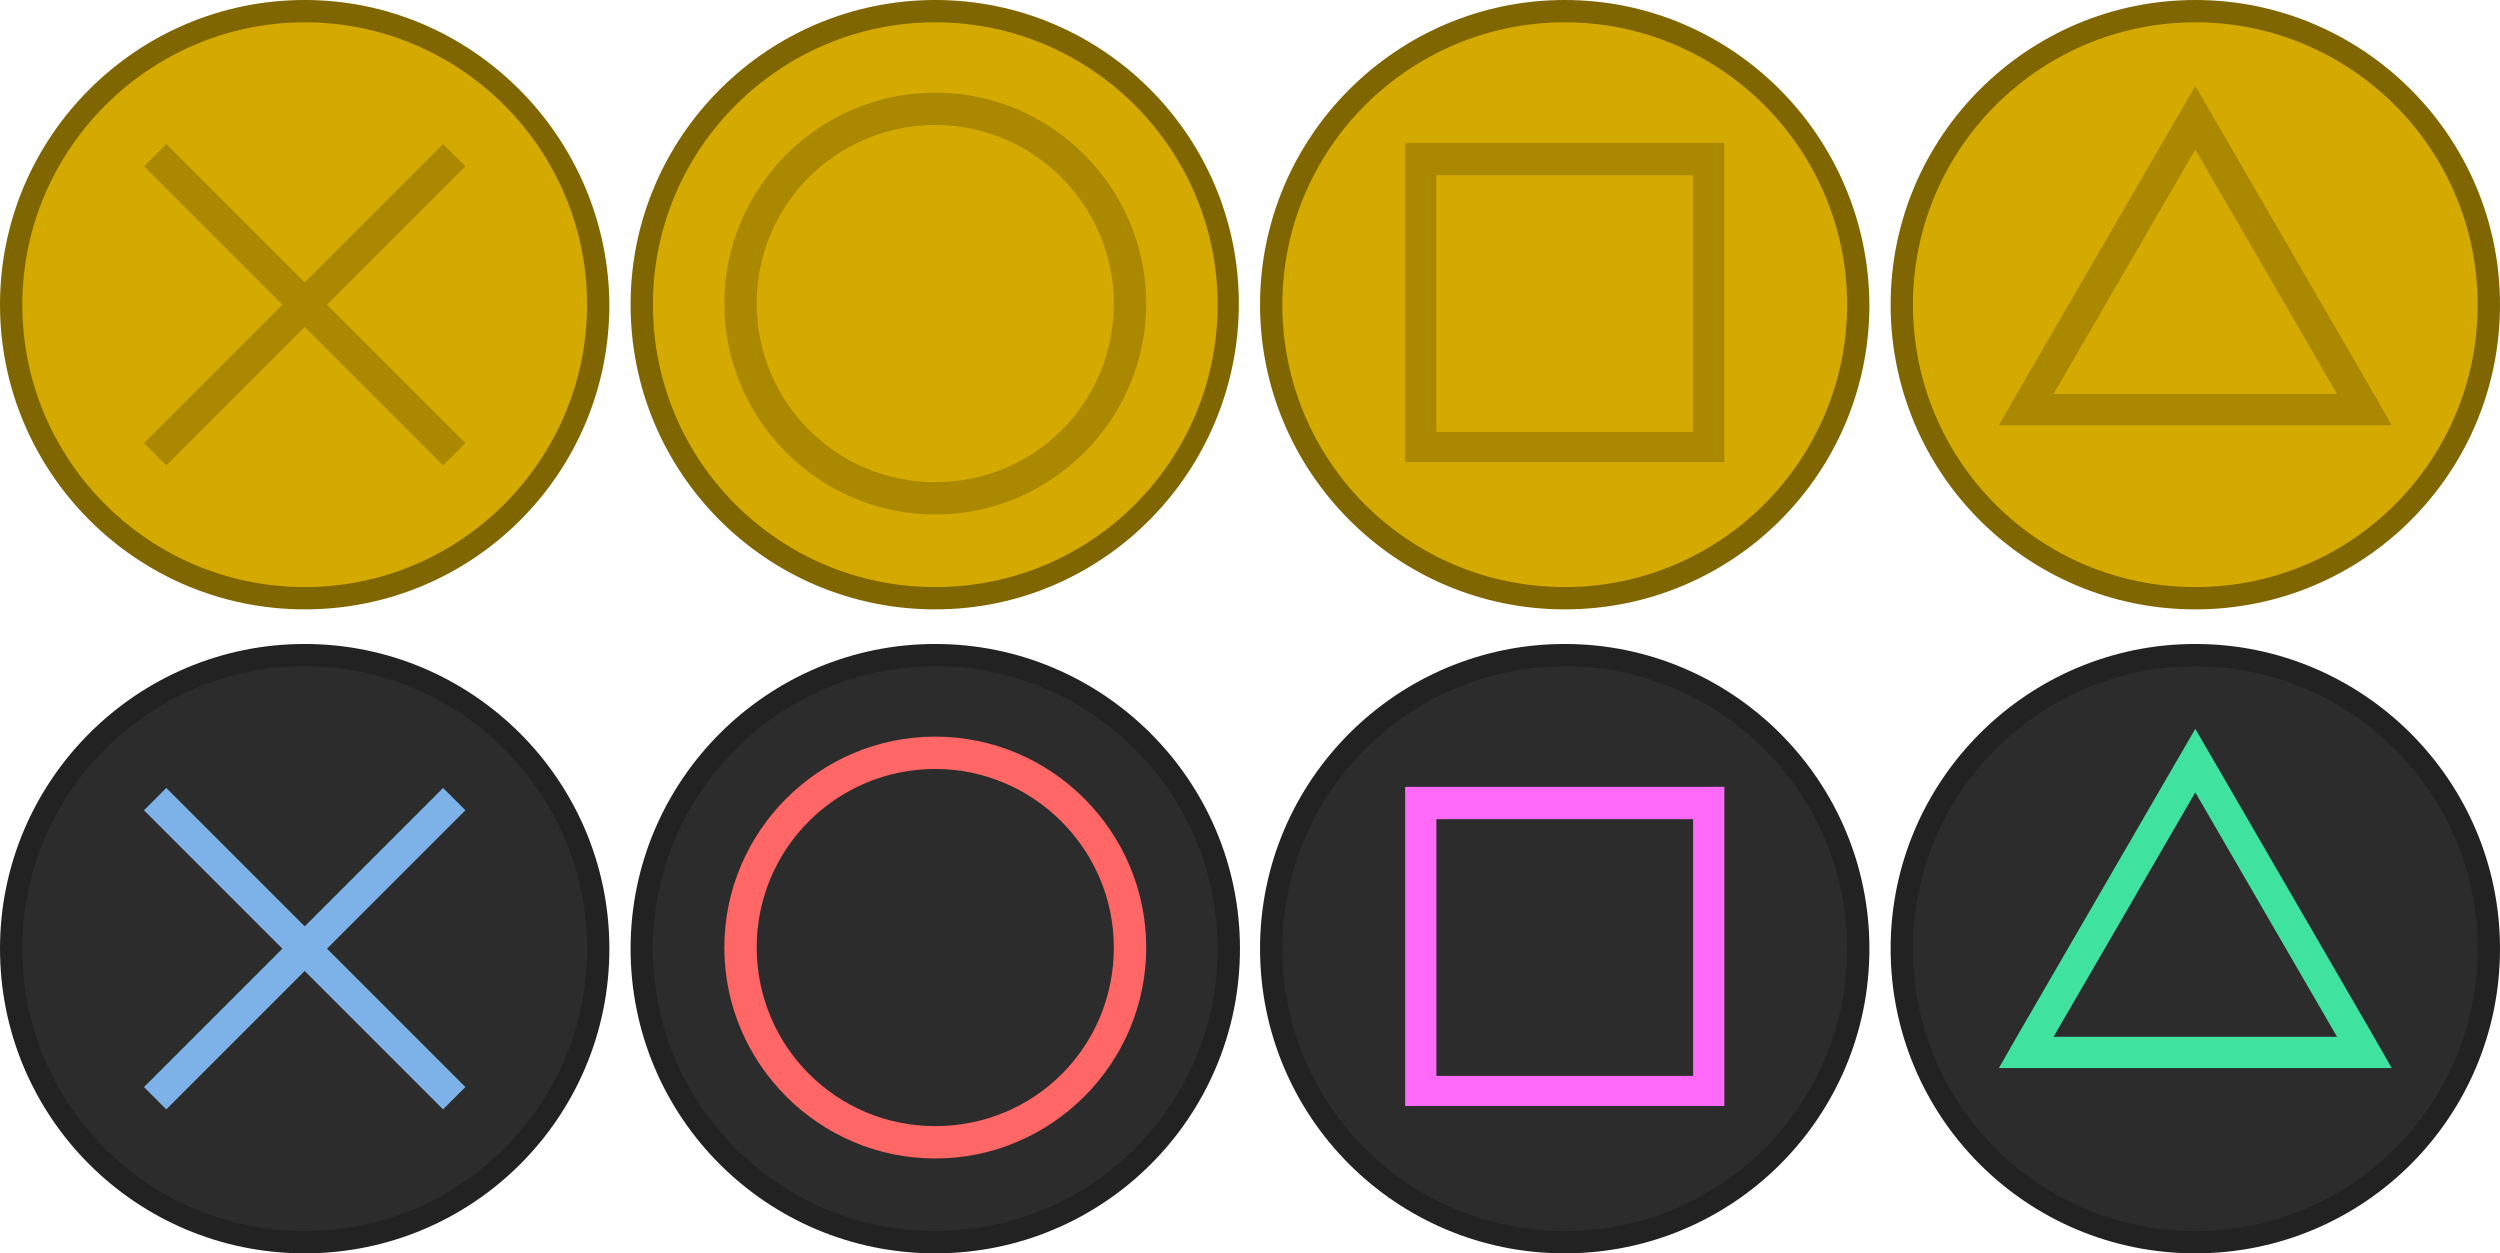 <?xml version="1.0" encoding="UTF-8" standalone="no"?>
<!-- Generator: Adobe Illustrator 19.0.1, SVG Export Plug-In . SVG Version: 6.00 Build 0)  -->

<svg version="1.1" id="Layer_1" x="0px" y="0px" width="224px" height="112.3px" viewBox="-847 484.7 224 112.3" style="enable-background:new -847 484.7 224 112.3;" xml:space="preserve" sodipodi:docname="face.svg" inkscape:version="1.1.2 (b8e25be833, 2022-02-05)" xmlns:inkscape="http://www.inkscape.org/namespaces/inkscape" xmlns:sodipodi="http://sodipodi.sourceforge.net/DTD/sodipodi-0.dtd" xmlns="http://www.w3.org/2000/svg" xmlns:svg="http://www.w3.org/2000/svg"><defs id="defs93" /><sodipodi:namedview id="namedview91" pagecolor="#ffffff" bordercolor="#666666" borderopacity="1.0" inkscape:pageshadow="2" inkscape:pageopacity="0.0" inkscape:pagecheckerboard="0" showgrid="false" inkscape:zoom="5.2410714" inkscape:cx="39.01874" inkscape:cy="56.190801" inkscape:window-width="1734" inkscape:window-height="970" inkscape:window-x="118" inkscape:window-y="0" inkscape:window-maximized="0" inkscape:current-layer="Layer_1" />
<style type="text/css" id="style2">
	.st0{fill:#2C2C2C;}
	.st1{fill:#222222;}
	.st2{fill:#7CB2E8;}
	.st3{fill:#FF6666;}
	.st4{fill:#FF69F8;}
	.st5{fill:#40E2A0;}
	.st6{fill:#D3D3D3;}
	.st7{fill:#DDDDDD;}
	.st8{fill:#834D17;}
	.st9{fill:#009999;}
	.st10{fill:#009607;}
	.st11{fill:#BF1D5F;}
</style>
<g id="g12">
	<g id="g8">
		<path class="st0" d="m -819.7,538.3 c -14.5,0 -26.3,-11.8 -26.3,-26.3 0,-14.5 11.8,-26.3 26.3,-26.3 14.5,0 26.3,11.8 26.3,26.3 0,14.5 -11.8,26.3 -26.3,26.3 z" id="path4" style="fill:#d4aa00;fill-opacity:1" />
		<path class="st1" d="m -819.7,486.7 c 13.9,0 25.3,11.3 25.3,25.3 0,13.9 -11.3,25.3 -25.3,25.3 -14,0 -25.3,-11.4 -25.3,-25.3 0,-13.9 11.4,-25.3 25.3,-25.3 m 0,-2 c -15,0 -27.3,12.2 -27.3,27.3 0,15 12.2,27.3 27.3,27.3 15.1,0 27.3,-12.2 27.3,-27.3 -0.1,-15 -12.3,-27.3 -27.3,-27.3 z" id="path6" style="fill:#806600;fill-opacity:1" />
	</g>
	<polygon class="st2" points="-834.1,524.4 -832.1,526.4 -819.7,514 -807.3,526.4 -805.3,524.4 -817.7,512 -805.3,499.6 -807.3,497.6 -819.7,510 -832.1,497.6 -834.1,499.6 -821.7,512 " id="polygon10" style="fill:#aa8800;fill-opacity:1" />
</g>
<g id="g22" transform="translate(-3.8146973e-6,-0.1)">
	<g id="g18">
		<path class="st0" d="m -763.2,538.2 c -14.5,0 -26.3,-11.8 -26.3,-26.3 0,-14.5 11.8,-26.3 26.3,-26.3 14.5,0 26.2,11.9 26.2,26.4 0,14.5 -11.7,26.2 -26.2,26.2 z" id="path14" style="fill:#d4aa00;fill-opacity:1" />
		<path class="st1" d="m -763.2,486.8 c 13.9,0 25.3,11.3 25.3,25.3 0,14 -11.3,25.3 -25.3,25.3 -14,0 -25.3,-11.3 -25.3,-25.3 0,-14 11.4,-25.3 25.3,-25.3 m 0,-2 c -15,0 -27.3,12.2 -27.3,27.3 0,15.1 12.2,27.3 27.3,27.3 15.1,0 27.2,-12.4 27.2,-27.4 0,-15 -12.2,-27.2 -27.2,-27.2 z" id="path16" style="fill:#806600;fill-opacity:1" />
	</g>
	<path class="st3" d="m -763.2,493.1 c -10.4,0 -18.9,8.5 -18.9,18.9 0,10.4 8.5,18.9 18.9,18.9 10.4,0 18.9,-8.5 18.9,-18.9 0,-10.4 -8.5,-18.9 -18.9,-18.9 z m 0,34.9 c -8.9,0 -16,-7.2 -16,-16 0,-8.9 7.2,-16 16,-16 8.8,0 16,7.2 16,16 0,8.9 -7.1,16 -16,16 z" id="path20" style="fill:#aa8800;fill-opacity:1" />
</g>
<g id="g32" transform="translate(-0.1,-0.7)">
	<g id="g28">
		<path class="st0" d="m -706.7,538.8 c -14.5,0 -26.3,-11.8 -26.3,-26.3 0,-14.5 11.8,-26.3 26.3,-26.3 14.5,0 26.3,11.8 26.3,26.3 0,14.5 -11.8,26.3 -26.3,26.3 z" id="path24" style="fill:#d4aa00;fill-opacity:1" />
		<path class="st1" d="m -706.7,487.4 c 13.9,0 25.3,11.3 25.3,25.3 0,13.9 -11.3,25.3 -25.3,25.3 -14,0 -25.3,-11.3 -25.3,-25.3 0,-14 11.4,-25.3 25.3,-25.3 m 0,-2 c -15,0 -27.3,12.2 -27.3,27.3 0,15 12.2,27.3 27.3,27.3 15.1,0 27.3,-12.2 27.3,-27.3 -0.1,-15.1 -12.3,-27.3 -27.3,-27.3 z" id="path26" style="fill:#806600;fill-opacity:1" />
	</g>
	<path class="st4" d="m -695.2,498.2 h -23 -2.8 v 2.8 23 2.8 h 2.8 23 2.8 v -2.8 -23 -2.8 z m 0,25.9 h -23 v -23 h 23 z" id="path30" style="fill:#aa8800;fill-opacity:1" />
</g>
<g id="g44" transform="translate(-0.1,-1.3)">
	<g id="g42">
		<g id="g38">
			<path class="st0" d="m -650.2,539.5 c -14.5,0 -26.3,-11.8 -26.3,-26.3 0,-14.5 11.8,-26.3 26.3,-26.3 14.5,0 26.3,11.8 26.3,26.3 0,14.5 -11.8,26.3 -26.3,26.3 z" id="path34" style="fill:#d4aa00;fill-opacity:1" />
			<path class="st1" d="m -650.2,488 c 13.9,0 25.3,11.3 25.3,25.3 0,14 -11.3,25.3 -25.3,25.3 -14,0 -25.3,-11.3 -25.3,-25.3 0,-14 11.4,-25.3 25.3,-25.3 m 0,-2 c -15,0 -27.3,12.2 -27.3,27.3 0,15.1 12.2,27.3 27.3,27.3 15.1,0 27.3,-12.2 27.3,-27.3 0,-15.1 -12.3,-27.3 -27.3,-27.3 z" id="path36" style="fill:#806600;fill-opacity:1" />
		</g>
		<path class="st5" d="m -634.2,521.3 -16,-27.6 -16,27.6 -1.6,2.8 h 3.3 14.3 14.3 3.3 z m -16,0 h -12.7 l 12.7,-21.9 12.7,21.9 z" id="path40" style="fill:#aa8800;fill-opacity:1" />
	</g>
</g>
<g id="g54" transform="translate(0,-0.1)">
	<g id="g50">
		<path class="st6" d="m -819.7,596.1 c -14.5,0 -26.3,-11.8 -26.3,-26.3 0,-14.5 11.8,-26.3 26.3,-26.3 14.5,0 26.3,11.8 26.3,26.3 0,14.5 -11.8,26.3 -26.3,26.3 z" id="path46" style="fill:#2c2c2c;fill-opacity:1" />
		<path class="st7" d="m -819.7,544.5 c 13.9,0 25.3,11.3 25.3,25.3 0,14 -11.3,25.3 -25.3,25.3 -14,0 -25.3,-11.3 -25.3,-25.3 0,-14 11.4,-25.3 25.3,-25.3 m 0,-2 c -15,0 -27.3,12.2 -27.3,27.3 0,15.1 12.2,27.3 27.3,27.3 15.1,0 27.3,-12.2 27.3,-27.3 0,-15.1 -12.3,-27.3 -27.3,-27.3 z" id="path48" style="fill:#222222;fill-opacity:1" />
	</g>
	<polygon class="st8" points="-834.1,557.4 -821.7,569.8 -834.1,582.2 -832.1,584.2 -819.7,571.8 -807.3,584.2 -805.3,582.2 -817.7,569.8 -805.3,557.4 -807.3,555.4 -819.7,567.8 -832.1,555.4 " id="polygon52" style="fill:#7cb2e8;fill-opacity:1" />
</g>
<g id="g64" transform="translate(-3.8146973e-6,-0.1)">
	<g id="g60">
		<path class="st6" d="m -763.2,595.9 c -14.5,0 -26.3,-11.8 -26.3,-26.3 0,-14.5 11.8,-26.3 26.3,-26.3 14.5,0 26.3,11.8 26.3,26.3 0,14.5 -11.8,26.3 -26.3,26.3 z" id="path56" style="fill:#2c2c2c;fill-opacity:1" />
		<path class="st7" d="m -763.2,544.5 c 13.9,0 25.3,11.3 25.3,25.3 0,14 -11.3,25.3 -25.3,25.3 -14,0 -25.3,-11.3 -25.3,-25.3 0,-14 11.4,-25.3 25.3,-25.3 m 0,-2 c -15,0 -27.3,12.2 -27.3,27.3 0,15.1 12.2,27.3 27.3,27.3 15.1,0 27.3,-12.2 27.3,-27.3 0,-15.1 -12.3,-27.3 -27.3,-27.3 z" id="path58" style="fill:#222222;fill-opacity:1" />
	</g>
	<path class="st9" d="m -763.2,550.8 c -10.4,0 -18.9,8.5 -18.9,18.9 0,10.4 8.5,18.9 18.9,18.9 10.4,0 18.9,-8.5 18.9,-18.9 0,-10.4 -8.5,-18.9 -18.9,-18.9 z m 0,34.9 c -8.9,0 -16,-7.2 -16,-16 0,-8.9 7.2,-16 16,-16 8.8,0 16,7.2 16,16 0,8.9 -7.1,16 -16,16 z" id="path62" style="fill:#ff6666;fill-opacity:1" />
</g>
<g id="g74" transform="translate(-0.1,-0.1)">
	<g id="g70">
		<path class="st6" d="m -706.7,595.9 c -14.5,0 -26.3,-11.8 -26.3,-26.3 0,-14.5 11.8,-26.3 26.3,-26.3 14.5,0 26.3,11.8 26.3,26.3 0,14.5 -11.8,26.3 -26.3,26.3 z" id="path66" style="fill:#2c2c2c;fill-opacity:1" />
		<path class="st7" d="m -706.7,544.5 c 13.9,0 25.3,11.3 25.3,25.3 0,14 -11.3,25.3 -25.3,25.3 -14,0 -25.3,-11.3 -25.3,-25.3 0,-14 11.4,-25.3 25.3,-25.3 m 0,-2 c -15,0 -27.3,12.2 -27.3,27.3 0,15.1 12.2,27.3 27.3,27.3 15.1,0 27.3,-12.2 27.3,-27.3 0,-15.1 -12.3,-27.3 -27.3,-27.3 z" id="path68" style="fill:#222222;fill-opacity:1" />
	</g>
	<path class="st10" d="m -695.2,555.3 h -23 -2.8 v 2.8 23 2.8 h 2.8 23 2.8 v -2.8 -23 -2.8 z m 0,25.9 h -23 v -23 h 23 z" id="path72" style="fill:#ff69f8;fill-opacity:1" />
</g>
<g id="g88" transform="translate(-0.1,-0.1)">
	<g id="g86">
		<g id="g84">
			<g id="g80">
				<path class="st6" d="m -650.2,596 c -14.5,0 -26.3,-11.8 -26.3,-26.3 0,-14.5 11.8,-26.3 26.3,-26.3 14.5,0 26.3,11.8 26.3,26.3 0,14.5 -11.8,26.3 -26.3,26.3 z" id="path76" style="fill:#2c2c2c;fill-opacity:1" />
				<path class="st7" d="m -650.2,544.5 c 13.9,0 25.3,11.3 25.3,25.3 0,14 -11.3,25.3 -25.3,25.3 -14,0 -25.3,-11.3 -25.3,-25.3 0,-14 11.4,-25.3 25.3,-25.3 m 0,-2 c -15,0 -27.3,12.2 -27.3,27.3 0,15.1 12.2,27.3 27.3,27.3 15.1,0 27.3,-12.2 27.3,-27.3 0,-15.1 -12.3,-27.3 -27.3,-27.3 z" id="path78" style="fill:#222222;fill-opacity:1" />
			</g>
			<path class="st11" d="m -634.2,577.7 -16,-27.6 -16,27.6 -1.6,2.8 h 3.3 14.3 14.3 3.3 z m -16,0 h -12.7 l 12.7,-21.9 12.7,21.9 z" id="path82" style="fill:#40e2a0;fill-opacity:1" />
		</g>
	</g>
</g>
</svg>
